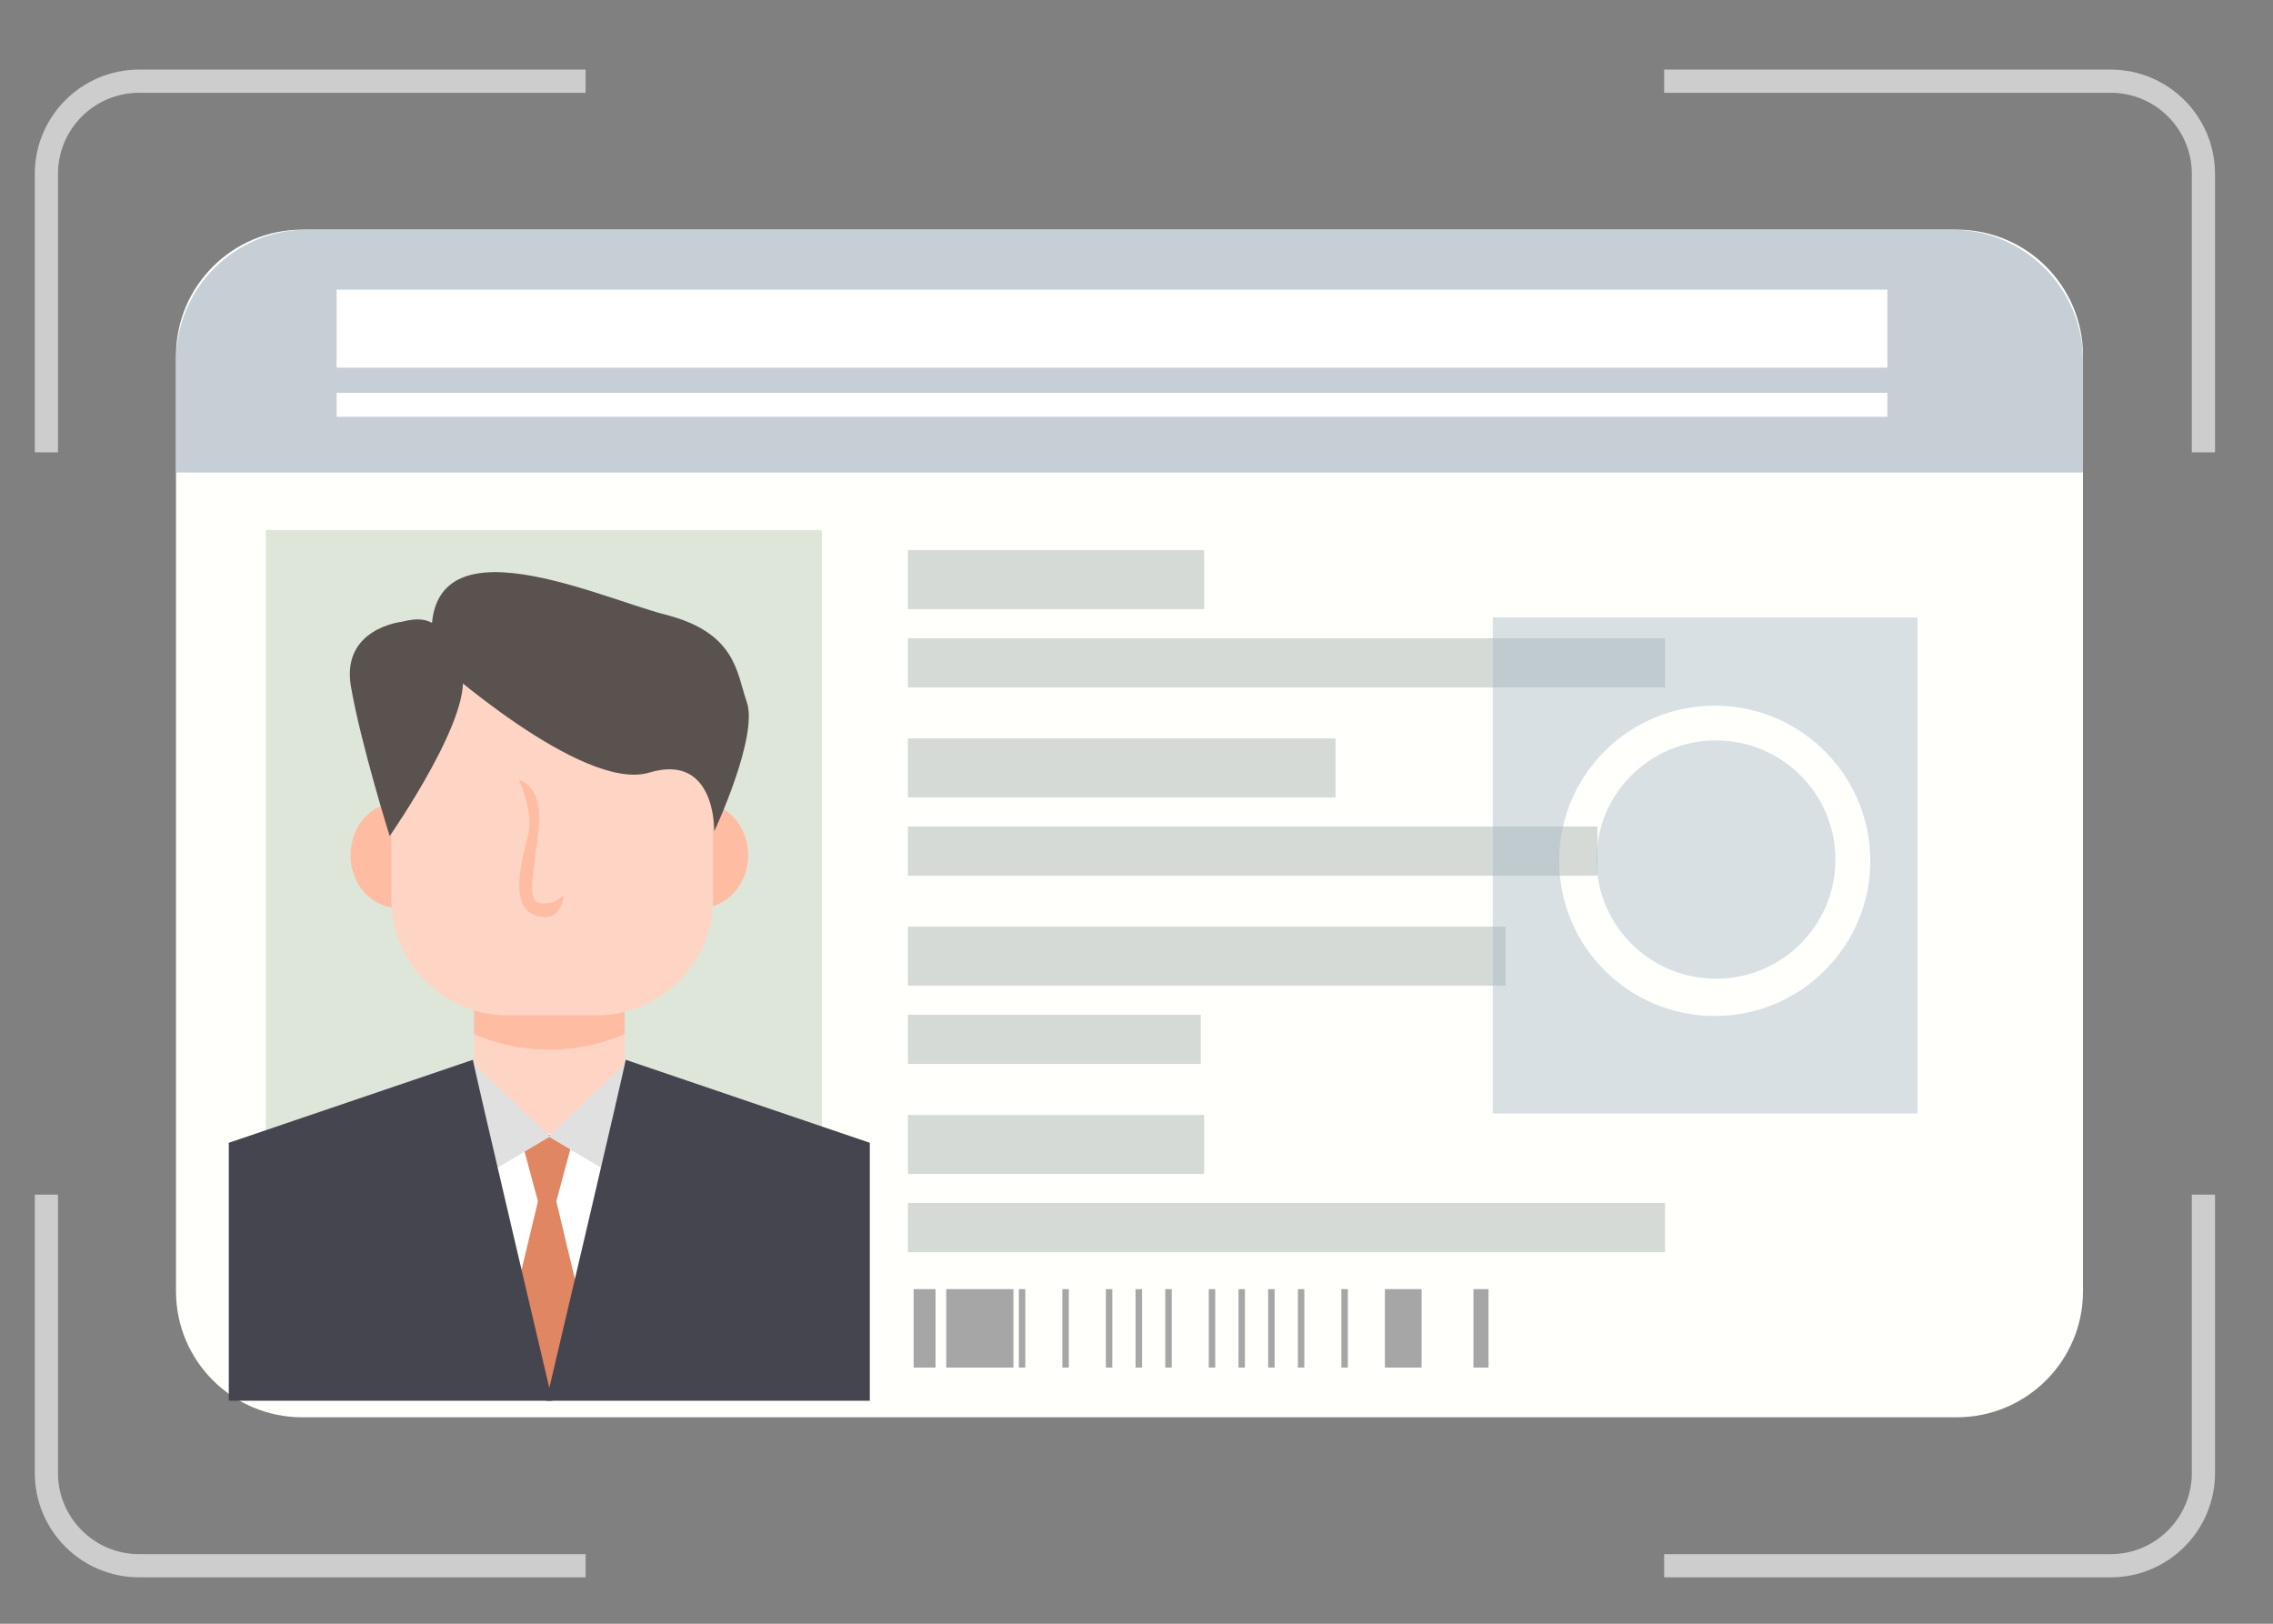 <svg width="98" height="70" viewBox="0 0 98 70" fill="none" xmlns="http://www.w3.org/2000/svg">
<rect x="0" y="0" width="98" height="70" fill="#808080" stroke="none"/>
<path d="M84.363 61.1H13.032C10.025 61.1 7.588 58.669 7.588 55.67V15.33C7.588 12.331 10.025 9.9 13.032 9.9H84.363C87.37 9.9 89.808 12.331 89.808 15.33V55.67C89.807 58.669 87.37 61.1 84.363 61.1Z" fill="#FFFFFC"/>
<path d="M84.146 9.9H13.25C10.123 9.9 7.588 12.428 7.588 15.546V20.369H89.807V15.546C89.807 12.428 87.272 9.9 84.146 9.9Z" fill="#C5CFD5"/>
<path d="M81.376 12.486H14.512V15.85H81.376V12.486Z" fill="white"/>
<path d="M81.376 16.935H14.512V17.969H81.376V16.935Z" fill="white"/>
<path d="M51.916 23.718H39.144V26.26H51.916V23.718Z" fill="#D5DAD7"/>
<path d="M71.787 27.514H39.144V29.635H71.787V27.514Z" fill="#D5DAD7"/>
<path d="M57.583 31.834H39.144V34.376H57.583V31.834Z" fill="#D5DAD7"/>
<path d="M68.872 35.63H39.144V37.751H68.872V35.63Z" fill="#D5DAD7"/>
<path d="M64.913 39.949H39.144V42.492H64.913V39.949Z" fill="#D5DAD7"/>
<path d="M51.769 43.745H39.144V45.866H51.769V43.745Z" fill="#D5DAD7"/>
<path d="M51.916 48.065H39.144V50.608H51.916V48.065Z" fill="#D5DAD7"/>
<path d="M71.787 51.861H39.144V53.982H71.787V51.861Z" fill="#D5DAD7"/>
<path d="M35.439 22.852H11.461V55.754H35.439V22.852Z" fill="#DEE6DA"/>
<path d="M20.418 45.875L20.661 57.46L23.752 59.907L27.039 57.264L26.941 46.157C26.94 46.157 25.67 42.658 20.418 45.875Z" fill="white"/>
<path d="M23.969 51.85H23.21L22.419 48.916H24.76L23.969 51.85Z" fill="#E08663"/>
<path d="M25.981 60.123H21.198L23.225 51.658H23.954L25.981 60.123Z" fill="#E08663"/>
<path d="M17.159 39.142C18.291 39.142 19.209 38.123 19.209 36.867C19.209 35.611 18.291 34.593 17.159 34.593C16.027 34.593 15.109 35.611 15.109 36.867C15.109 38.123 16.027 39.142 17.159 39.142Z" fill="#FEBDA3"/>
<path d="M30.208 39.142C31.34 39.142 32.258 38.123 32.258 36.867C32.258 35.611 31.34 34.593 30.208 34.593C29.076 34.593 28.158 35.611 28.158 36.867C28.158 38.123 29.076 39.142 30.208 39.142Z" fill="#FEBDA3"/>
<path d="M26.933 41.09H20.435V48.874H26.933V41.09Z" fill="#FED5C4"/>
<path d="M20.435 44.585C21.432 45.013 22.529 45.252 23.683 45.252C24.837 45.252 25.935 45.013 26.933 44.585V41.09H20.435V44.585Z" fill="#FEBDA3"/>
<path d="M25.725 43.769H21.888C19.118 43.769 16.873 41.529 16.873 38.766V31.299C16.873 28.537 19.118 26.297 21.888 26.297H25.725C28.495 26.297 30.741 28.537 30.741 31.299V38.766C30.741 41.529 28.495 43.769 25.725 43.769Z" fill="#FED5C4"/>
<path d="M18.716 28.419C18.716 28.419 25.105 34.18 27.994 33.307C30.881 32.435 30.794 35.839 30.794 35.839C30.794 35.839 32.719 31.736 32.194 30.252C31.757 29.015 31.757 27.284 28.694 26.498C25.63 25.713 17.578 21.872 18.716 28.419Z" fill="#59524F"/>
<path d="M17.328 26.804C17.328 26.804 14.692 27.084 15.132 29.604C15.571 32.123 16.801 36.042 16.801 36.042C16.801 36.042 20.58 30.63 19.876 28.857C19.173 27.084 18.734 26.431 17.328 26.804Z" fill="#59524F"/>
<path d="M22.364 33.622C22.364 33.622 23.36 33.797 23.242 35.49C23.125 37.184 22.598 38.877 23.301 38.935C24.003 38.994 24.296 38.585 24.296 38.585C24.296 38.585 24.238 39.87 23.067 39.461C21.895 39.052 22.54 36.95 22.774 35.957C23.008 34.965 22.364 33.622 22.364 33.622Z" fill="#FEBDA3"/>
<path d="M20.424 45.875L23.715 48.997L20.344 50.998L20.424 45.875Z" fill="#E0E0E0"/>
<path d="M26.943 45.875L23.652 48.997L27.023 50.998L26.943 45.875Z" fill="#E0E0E0"/>
<path d="M20.391 45.687C20.394 45.875 23.813 60.386 23.813 60.386H9.864V49.266L20.391 45.687Z" fill="#45454F"/>
<path d="M26.976 45.687C26.973 45.875 23.554 60.386 23.554 60.386H37.502V49.266L26.976 45.687Z" fill="#45454F"/>
<g opacity="0.43">
<path d="M64.361 26.616V48.004H82.672V26.616H64.361ZM73.93 43.8C70.225 43.8 67.223 40.805 67.223 37.11C67.223 33.416 70.225 30.421 73.93 30.421C77.634 30.421 80.637 33.416 80.637 37.11C80.637 40.804 77.634 43.8 73.93 43.8Z" fill="#A4B7C4"/>
<path d="M73.984 42.194C76.828 42.194 79.135 39.894 79.135 37.056C79.135 34.219 76.828 31.919 73.984 31.919C71.139 31.919 68.832 34.219 68.832 37.056C68.832 39.894 71.139 42.194 73.984 42.194Z" fill="#A4B7C4"/>
</g>
<path d="M40.336 55.574H39.391V58.956H40.336V55.574Z" fill="#A6A6A6"/>
<path d="M43.694 55.574H40.796V58.956H43.694V55.574Z" fill="#A6A6A6"/>
<path d="M44.206 55.574H43.927V58.956H44.206V55.574Z" fill="#A6A6A6"/>
<path d="M46.082 55.574H45.803V58.956H46.082V55.574Z" fill="#A6A6A6"/>
<path d="M47.957 55.574H47.679V58.956H47.957V55.574Z" fill="#A6A6A6"/>
<path d="M49.238 55.574H48.959V58.956H49.238V55.574Z" fill="#A6A6A6"/>
<path d="M50.519 55.574H50.24V58.956H50.519V55.574Z" fill="#A6A6A6"/>
<path d="M52.395 55.574H52.116V58.956H52.395V55.574Z" fill="#A6A6A6"/>
<path d="M53.675 55.574H53.397V58.956H53.675V55.574Z" fill="#A6A6A6"/>
<path d="M54.956 55.574H54.677V58.956H54.956V55.574Z" fill="#A6A6A6"/>
<path d="M56.236 55.574H55.958V58.956H56.236V55.574Z" fill="#A6A6A6"/>
<path d="M58.112 55.574H57.834V58.956H58.112V55.574Z" fill="#A6A6A6"/>
<path d="M61.291 55.574H59.71V58.956H61.291V55.574Z" fill="#A6A6A6"/>
<path d="M64.177 55.574H63.527V58.956H64.177V55.574Z" fill="#A6A6A6"/>
<path d="M25.25 3.5H6C3.791 3.5 2 5.291 2 7.5V19.5M71.75 67.5H91C93.209 67.5 95 65.709 95 63.5V51.5" stroke="#CDCDCD"/>
<path d="M71.75 3.5H91C93.209 3.5 95 5.291 95 7.5V19.5M25.25 67.5H6C3.791 67.5 2 65.709 2 63.5V51.5" stroke="#CDCDCD"/>
</svg>
